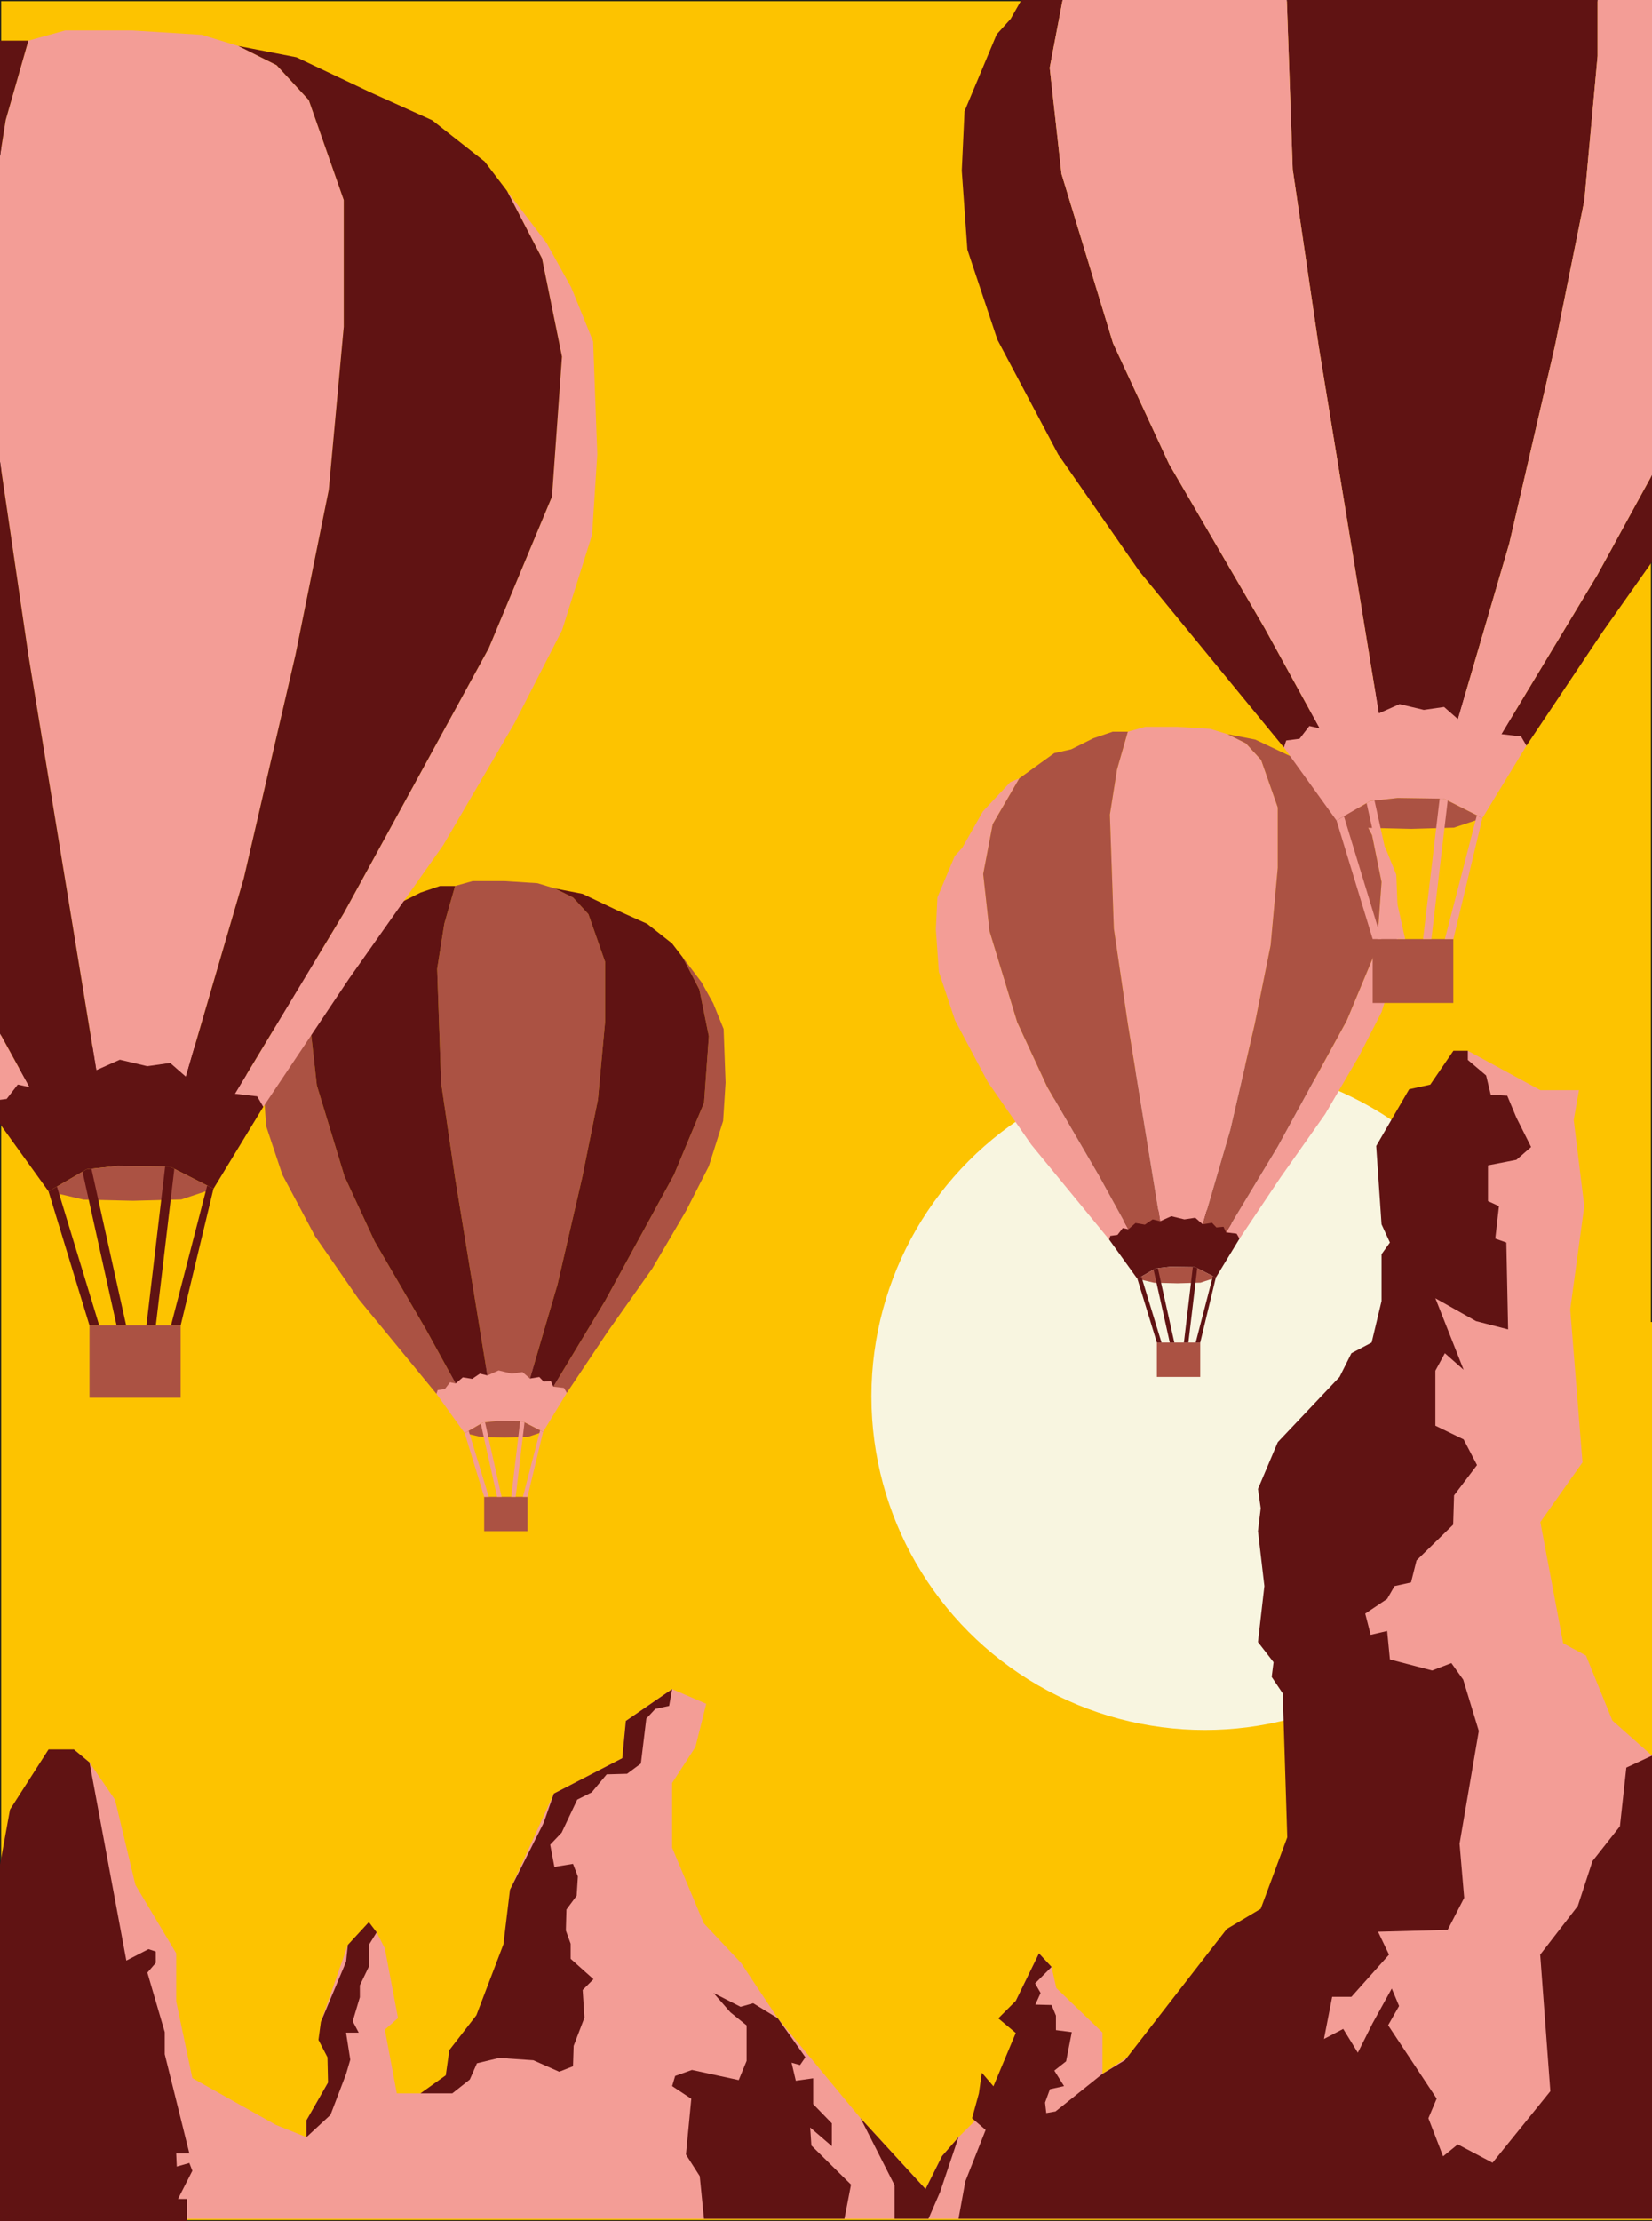 <?xml version="1.0" encoding="UTF-8"?>
<svg id="Capa_1" data-name="Capa 1" xmlns="http://www.w3.org/2000/svg" xmlns:xlink="http://www.w3.org/1999/xlink" viewBox="0 0 203.46 273.48">
  <defs>
    <style>
      .cls-1 {
        stroke-width: .28px;
      }

      .cls-1, .cls-2, .cls-3, .cls-4 {
        fill: none;
      }

      .cls-1, .cls-3, .cls-4 {
        stroke: #1d1d1b;
        stroke-miterlimit: 10;
      }

      .cls-5 {
        clip-path: url(#clippath);
      }

      .cls-2, .cls-6, .cls-7, .cls-8, .cls-9, .cls-10 {
        stroke-width: 0px;
      }

      .cls-3 {
        stroke-width: .26px;
      }

      .cls-4 {
        stroke-width: .29px;
      }

      .cls-6 {
        fill: #f39d96;
      }

      .cls-7 {
        fill: #f8f5e0;
      }

      .cls-8 {
        fill: #601313;
      }

      .cls-9 {
        fill: #ab5243;
      }

      .cls-10 {
        fill: #fdc300;
      }
    </style>
    <clipPath id="clippath">
      <rect class="cls-2" width="203.46" height="273.48"/>
    </clipPath>
  </defs>
  <rect class="cls-10" width="203.46" height="273.48"/>
  <g>
    <rect class="cls-1" y="-488.31" width="813.86" height="761.79"/>
    <line class="cls-4" x2="813.86"/>
    <line class="cls-3" x1="203.46" y1="-488.31" x2="203.46" y2="162.77"/>
  </g>
  <g class="cls-5">
    <circle class="cls-7" cx="148.39" cy="171.93" r="41.07"/>
    <polygon class="cls-6" points="203.46 216.16 198.58 211.83 195.33 203.83 192.52 202.32 189.71 187.4 194.9 180.05 193.39 161.21 195.12 148.5 193.82 137.89 194.47 134.22 189.71 134.22 180.78 129.37 177.95 137.46 175.26 156.13 172.22 171.49 161.61 180.48 161.61 194.32 168.31 222.64 159.14 239.72 135.78 255.33 135.78 250.24 130.1 244.77 129.51 242.17 127.96 240.5 125.1 246.35 127.89 253.34 118.05 263.13 116.02 265.46 113.99 269.52 105.99 260.8 95.79 248.49 91.26 241.67 86.68 236.8 82.78 227.49 82.78 219.52 85.65 215.09 86.98 209.77 82.78 207.96 77.08 211.88 76.64 216.47 68.21 220.83 62.81 232.66 61.78 248.91 57.23 254.82 51.79 257.73 48.87 257.73 47.4 249.89 49.02 248.47 47.4 239.9 46.39 237.91 42.84 239.46 39.52 248.93 41.34 251.57 40.4 256.4 37.74 261.06 37.74 263.13 33.96 261.61 23.69 255.85 21.7 246.4 21.7 240.49 16.68 232.07 14.17 221.59 11.02 216.99 9.1 215.39 7.52 249.89 11.07 273.18 203.46 273.18 203.46 216.16"/>
    <g>
      <polygon class="cls-8" points="152.66 152.5 149.74 157.3 147.19 156 144.13 155.96 142.32 156.16 140.08 157.45 136.6 152.61 136.04 150.98 144.05 148.5 149.5 149.09 151.94 150.82 152.66 152.5"/>
      <polygon class="cls-9" points="149.74 157.3 147.86 157.92 145.03 158 142.13 157.93 140.08 157.45 142.32 156.16 144.13 155.96 147.19 156 149.74 157.3"/>
      <rect class="cls-9" x="142.48" y="165.3" width="5.34" height="4.23"/>
      <polygon class="cls-8" points="142.48 165.3 140.08 157.45 140.57 157.17 143.05 165.3 142.48 165.3"/>
      <polygon class="cls-8" points="144.07 165.3 142.07 156.3 142.32 156.16 142.6 156.13 144.63 165.3 144.07 165.3"/>
      <polygon class="cls-8" points="147.82 165.3 147.26 165.3 149.38 157.11 149.74 157.3 147.82 165.3"/>
      <polygon class="cls-8" points="146.36 165.3 145.81 165.3 146.91 156 147.19 156 147.45 156.13 146.36 165.3"/>
      <polygon class="cls-6" points="128.99 133.85 125.28 125.85 121.87 114.64 121.09 107.61 122.26 101.47 125.54 95.83 124.43 96.29 121.05 99.9 118.5 104.39 117.58 105.4 115.45 110.49 115.26 114.43 115.63 119.66 117.62 125.62 121.65 133.21 127.02 140.94 136.6 152.61 136.75 152.16 137.63 152.04 138.28 151.2 138.97 151.35 135.32 144.71 128.99 133.85"/>
      <polygon class="cls-6" points="154.54 126.05 156.49 116.39 157.37 106.83 157.37 99.42 155.32 93.57 153.44 91.52 151.2 90.4 149.05 89.74 144.99 89.49 141.05 89.49 138.9 90.09 137.57 94.74 136.69 100.3 137.18 114.34 138.9 126.05 142.88 150.36 144.26 149.74 145.87 150.13 147.21 149.93 148.13 150.74 151.52 139.12 154.54 126.05"/>
      <polygon class="cls-9" points="137.18 114.34 136.69 100.3 137.57 94.74 138.9 90.09 137.04 90.09 134.65 90.9 131.93 92.26 129.84 92.73 125.54 95.83 122.26 101.47 121.09 107.61 121.87 114.64 125.28 125.85 128.99 133.85 135.32 144.71 138.97 151.35 139.85 150.58 141 150.78 141.96 150.13 142.88 150.36 138.9 126.05 137.18 114.34"/>
      <polygon class="cls-6" points="171.97 107.7 170.69 104.54 169.25 101.93 166.93 98.88 168.98 102.83 170.15 108.59 169.56 116.78 165.86 125.66 157.37 141.17 151 151.73 152.3 151.89 152.66 152.5 157.69 144.99 163.2 137.18 167.37 130.04 170.16 124.59 171.91 119.02 172.22 114.3 171.97 107.7"/>
      <polygon class="cls-9" points="165.86 125.66 169.56 116.78 170.15 108.59 168.98 102.83 166.93 98.88 165.62 97.16 162.55 94.75 158.91 93.1 154.6 91.06 151.2 90.4 153.44 91.52 155.32 93.57 157.37 99.42 157.37 106.83 156.49 116.39 154.54 126.05 151.52 139.12 148.13 150.74 149.27 150.55 149.81 151.12 150.69 151.04 151 151.73 157.37 141.17 165.86 125.66"/>
    </g>
    <g>
      <polygon class="cls-6" points="69.81 171.49 66.89 176.29 64.34 174.99 61.27 174.95 59.47 175.15 57.23 176.45 53.75 171.61 53.19 169.97 61.2 167.5 66.65 168.08 69.09 169.81 69.81 171.49"/>
      <polygon class="cls-9" points="66.89 176.29 65 176.92 62.17 176.99 59.28 176.93 57.23 176.45 59.47 175.15 61.27 174.95 64.34 174.99 66.89 176.29"/>
      <rect class="cls-9" x="59.63" y="184.29" width="5.34" height="4.23"/>
      <polygon class="cls-6" points="59.63 184.29 57.23 176.45 57.72 176.16 60.2 184.29 59.63 184.29"/>
      <polygon class="cls-6" points="61.22 184.29 59.22 175.29 59.47 175.15 59.74 175.12 61.78 184.29 61.22 184.29"/>
      <polygon class="cls-6" points="64.97 184.29 64.4 184.29 66.52 176.1 66.89 176.29 64.97 184.29"/>
      <polygon class="cls-6" points="63.51 184.29 62.96 184.29 64.06 174.99 64.34 174.99 64.6 175.12 63.51 184.29"/>
      <polygon class="cls-9" points="46.14 152.84 42.43 144.84 39.02 133.63 38.24 126.61 39.41 120.46 42.68 114.82 41.57 115.28 38.2 118.89 35.65 123.38 34.73 124.4 32.6 129.49 32.41 133.42 32.78 138.65 34.77 144.62 38.8 152.2 44.16 159.93 53.75 171.61 53.9 171.15 54.78 171.03 55.43 170.19 56.12 170.34 52.47 163.7 46.14 152.84"/>
      <polygon class="cls-9" points="71.69 145.04 73.64 135.38 74.52 125.83 74.52 118.41 72.47 112.56 70.59 110.51 68.35 109.39 66.2 108.74 62.14 108.48 58.2 108.48 56.05 109.08 54.72 113.73 53.84 119.29 54.33 133.34 56.05 145.04 60.03 169.35 61.41 168.73 63.01 169.12 64.35 168.93 65.27 169.73 68.67 158.11 71.69 145.04"/>
      <polygon class="cls-8" points="54.33 133.34 53.84 119.29 54.72 113.73 56.05 109.08 54.19 109.08 51.8 109.89 49.08 111.25 46.99 111.72 42.68 114.82 39.41 120.46 38.24 126.61 39.02 133.63 42.43 144.84 46.14 152.84 52.47 163.7 56.12 170.34 57 169.58 58.15 169.77 59.11 169.12 60.03 169.35 56.05 145.04 54.33 133.34"/>
      <polygon class="cls-9" points="89.12 126.69 87.84 123.53 86.39 120.92 84.08 117.87 86.13 121.83 87.3 127.58 86.71 135.77 83 144.65 74.52 160.16 68.15 170.73 69.45 170.88 69.81 171.49 74.83 163.98 80.34 156.17 84.52 149.03 87.3 143.58 89.06 138.01 89.36 133.29 89.12 126.69"/>
      <polygon class="cls-8" points="83 144.65 86.71 135.77 87.3 127.58 86.13 121.83 84.08 117.87 82.77 116.16 79.7 113.74 76.05 112.1 71.75 110.05 68.35 109.39 70.59 110.51 72.47 112.56 74.52 118.41 74.52 125.83 73.64 135.38 71.69 145.04 68.67 158.11 65.27 169.73 66.42 169.54 66.96 170.11 67.84 170.04 68.15 170.73 74.52 160.16 83 144.65"/>
    </g>
    <g>
      <polygon class="cls-6" points="188 91.81 182.57 100.73 177.82 98.33 172.13 98.25 168.77 98.62 164.61 101.03 158.12 92.03 157.09 88.98 171.98 84.38 182.13 85.48 186.66 88.69 188 91.81"/>
      <polygon class="cls-9" points="182.57 100.73 179.06 101.9 173.8 102.05 168.42 101.92 164.61 101.03 168.77 98.62 172.13 98.25 177.82 98.33 182.57 100.73"/>
      <rect class="cls-9" x="169.06" y="115.62" width="9.93" height="7.87"/>
      <polygon class="cls-6" points="169.06 115.62 164.61 101.03 165.52 100.5 170.13 115.62 169.06 115.62"/>
      <polygon class="cls-6" points="172.02 115.62 168.31 98.88 168.77 98.62 169.28 98.56 173.06 115.62 172.02 115.62"/>
      <polygon class="cls-6" points="179 115.62 177.95 115.62 181.89 100.39 182.57 100.73 179 115.62"/>
      <polygon class="cls-6" points="176.29 115.62 175.26 115.62 177.31 98.32 177.82 98.33 178.3 98.57 176.29 115.62"/>
      <polygon class="cls-8" points="143.98 57.13 137.08 42.26 130.73 21.4 129.28 8.34 131.46 -3.09 137.55 -13.59 135.49 -12.73 129.21 -6.01 124.47 2.33 122.75 4.23 118.79 13.69 118.45 21.01 119.14 30.73 122.84 41.83 130.33 55.95 140.31 70.32 158.12 92.03 158.41 91.17 160.05 90.96 161.26 89.39 162.54 89.68 155.75 77.33 143.98 57.13"/>
      <polygon class="cls-8" points="191.5 42.62 195.13 24.66 196.76 6.89 196.76 -6.9 192.95 -17.78 189.44 -21.59 185.28 -23.67 181.28 -24.9 173.73 -25.37 166.41 -25.37 162.41 -24.26 159.94 -15.61 158.3 -5.27 159.21 20.85 162.41 42.62 169.81 87.83 172.37 86.69 175.36 87.4 177.85 87.04 179.56 88.54 185.88 66.92 191.5 42.62"/>
      <polygon class="cls-6" points="159.21 20.85 158.3 -5.27 159.94 -15.61 162.41 -24.26 158.96 -24.26 154.51 -22.74 149.45 -20.21 145.56 -19.35 137.55 -13.59 131.46 -3.09 129.28 8.34 130.73 21.4 137.08 42.26 143.98 57.13 155.75 77.33 162.54 89.68 164.18 88.25 166.32 88.61 168.1 87.4 169.81 87.83 162.41 42.62 159.21 20.85"/>
      <polygon class="cls-8" points="223.92 8.5 221.54 2.62 218.84 -2.24 214.53 -7.9 218.34 -.55 220.52 10.15 219.43 25.39 212.54 41.89 196.76 70.73 184.91 90.39 187.33 90.67 188 91.81 197.34 77.85 207.59 63.33 215.36 50.04 220.54 39.91 223.8 29.55 224.37 20.77 223.92 8.5"/>
      <polygon class="cls-6" points="212.54 41.89 219.43 25.39 220.52 10.15 218.34 -.55 214.53 -7.9 212.11 -11.1 206.39 -15.59 199.61 -18.65 191.61 -22.45 185.28 -23.67 189.44 -21.59 192.95 -17.78 196.76 -6.9 196.76 6.89 195.13 24.66 191.5 42.62 185.88 66.92 179.56 88.54 181.7 88.18 182.7 89.25 184.34 89.11 184.91 90.39 196.76 70.73 212.54 41.89"/>
    </g>
    <g>
      <polygon class="cls-8" points="32.43 136.27 26.29 146.36 20.92 143.63 14.48 143.55 10.68 143.96 5.98 146.69 -1.35 136.51 -2.53 133.06 14.32 127.86 25.79 129.1 30.91 132.73 32.43 136.27"/>
      <polygon class="cls-9" points="26.29 146.36 22.33 147.68 16.37 147.84 10.29 147.7 5.98 146.69 10.68 143.96 14.48 143.55 20.92 143.63 26.29 146.36"/>
      <rect class="cls-9" x="11.02" y="163.19" width="11.23" height="8.9"/>
      <polygon class="cls-8" points="11.02 163.19 5.98 146.69 7.01 146.09 12.22 163.19 11.02 163.19"/>
      <polygon class="cls-8" points="14.36 163.19 10.16 144.26 10.68 143.96 11.26 143.9 15.54 163.19 14.36 163.19"/>
      <polygon class="cls-8" points="22.25 163.19 21.06 163.19 25.52 145.97 26.29 146.36 22.25 163.19"/>
      <polygon class="cls-8" points="19.19 163.19 18.03 163.19 20.34 143.62 20.92 143.63 21.47 143.91 19.19 163.19"/>
      <polygon class="cls-6" points="-17.35 97.04 -25.15 80.22 -32.33 56.63 -33.97 41.86 -31.51 28.94 -24.62 17.07 -26.95 18.04 -34.06 25.63 -39.41 35.07 -41.36 37.22 -45.83 47.92 -46.22 56.19 -45.44 67.19 -41.26 79.74 -32.79 95.7 -21.5 111.96 -1.35 136.51 -1.03 135.54 .82 135.3 2.19 133.53 3.64 133.85 -4.04 119.88 -17.35 97.04"/>
      <polygon class="cls-6" points="36.39 80.63 40.49 60.32 42.34 40.22 42.34 24.63 38.03 12.32 34.07 8.02 29.36 5.66 24.83 4.28 16.3 3.75 8.02 3.75 3.49 5 .7 14.78 -1.15 26.48 -.12 56.02 3.49 80.63 11.86 131.76 14.76 130.47 18.14 131.27 20.96 130.87 22.89 132.56 30.03 108.12 36.39 80.63"/>
      <polygon class="cls-8" points="-.12 56.02 -1.15 26.48 .7 14.78 3.49 5 -.41 5 -5.45 6.71 -11.16 9.58 -15.57 10.55 -24.62 17.07 -31.51 28.94 -33.97 41.86 -32.33 56.63 -25.15 80.22 -17.35 97.04 -4.04 119.88 3.64 133.85 5.49 132.24 7.91 132.64 9.92 131.27 11.86 131.76 3.49 80.63 -.12 56.02"/>
      <polygon class="cls-6" points="73.05 42.04 70.36 35.4 67.31 29.91 62.44 23.5 66.75 31.81 69.21 43.91 67.98 61.14 60.19 79.81 42.34 112.43 28.93 134.66 31.67 134.98 32.43 136.27 43 120.48 54.59 104.05 63.37 89.03 69.23 77.57 72.92 65.85 73.56 55.92 73.05 42.04"/>
      <polygon class="cls-8" points="60.19 79.81 67.98 61.14 69.21 43.91 66.75 31.81 62.44 23.5 59.69 19.89 53.23 14.81 45.56 11.34 36.51 7.05 29.36 5.66 34.07 8.02 38.03 12.32 42.34 24.63 42.34 40.22 40.49 60.32 36.39 80.63 30.03 108.12 22.89 132.56 25.31 132.16 26.44 133.37 28.29 133.21 28.93 134.66 42.34 112.43 60.19 79.81"/>
    </g>
    <polygon class="cls-8" points="0 229.59 1.23 222.8 5.98 215.39 9.1 215.39 11.02 216.99 15.56 241.39 18.29 239.98 19.18 240.28 19.18 241.68 18.15 242.87 20.29 250.19 20.29 252.92 23.32 265.12 21.7 265.12 21.77 266.75 23.32 266.31 23.69 267.27 21.92 270.74 23.03 270.74 23.03 273.48 0 273.48 0 229.59"/>
    <polygon class="cls-8" points="45.43 236.65 46.39 237.91 45.43 239.46 45.43 242.13 44.32 244.44 44.32 245.9 43.44 248.86 44.18 250.26 42.62 250.26 43.14 253.59 42.62 255.36 40.7 260.39 37.74 263.13 37.74 261.06 40.4 256.4 40.33 253.29 39.22 251.15 39.52 248.93 42.62 241.54 42.84 239.46 45.43 236.65"/>
    <polygon class="cls-8" points="51.79 257.73 54.9 255.51 55.34 252.41 58.67 248.12 62 239.39 62.81 232.66 66.95 224.45 68.21 220.83 76.64 216.47 77.08 211.88 82.78 207.96 82.41 210.03 80.71 210.4 79.6 211.59 78.93 217.13 77.23 218.39 74.72 218.46 72.87 220.68 71.09 221.57 69.17 225.64 67.76 227.12 68.28 229.85 70.57 229.48 71.17 231.03 71.02 233.4 69.76 235.1 69.69 237.69 70.28 239.32 70.28 241.17 73.09 243.68 71.76 245.01 71.98 248.41 70.65 251.89 70.57 254.4 68.87 255.07 65.69 253.66 61.48 253.37 58.74 254.03 57.86 256.03 55.71 257.73 51.79 257.73"/>
    <polygon class="cls-8" points="86.7 273.18 86.18 267.93 84.48 265.27 85.14 258.4 82.78 256.84 83.15 255.59 85.22 254.85 90.98 256.1 91.95 253.74 91.95 249.37 89.95 247.75 87.88 245.38 91.21 247.08 92.76 246.64 95.79 248.49 99.19 253.29 98.53 254.25 97.49 253.96 98.01 256.18 100.15 255.88 100.15 259.06 102.45 261.43 102.45 264.24 99.78 261.94 99.93 264.16 104.81 268.97 104 273.18 86.7 273.18"/>
    <polygon class="cls-8" points="105.99 260.8 110.17 269.04 110.17 273.18 114.35 273.18 115.78 269.88 118.05 263.13 116.02 265.46 113.99 269.52 105.99 260.8"/>
    <polygon class="cls-8" points="118.05 273.18 118.89 268.57 121.39 262.24 119.72 260.8 120.56 257.73 120.92 255.19 122.35 256.86 125.1 250.3 122.95 248.5 125.1 246.35 127.96 240.5 129.51 242.17 127.48 244.2 128.16 245.38 127.51 246.81 129.51 246.86 130.05 248.16 130.05 249.95 132 250.2 131.3 253.79 129.85 254.93 131.05 256.84 129.31 257.22 128.71 258.87 128.86 260.16 130 259.96 135.78 255.33 138.56 253.64 151.09 237.5 155.27 235.01 158.54 226.21 157.98 208.49 156.62 206.46 156.85 204.65 154.93 202.17 155.72 195.28 154.93 188.51 155.27 185.69 154.93 183.32 157.37 177.56 164.98 169.53 166.44 166.61 168.93 165.3 170.15 160.18 170.15 154.42 171.18 152.98 170.15 150.74 169.49 141.1 173.55 134.11 176.15 133.54 179 129.37 180.78 129.37 180.78 130.5 183.03 132.41 183.6 134.78 185.63 134.9 186.76 137.61 188.57 141.22 186.76 142.8 183.26 143.48 183.26 147.88 184.61 148.5 184.16 152.5 185.52 152.98 185.74 163.68 181.79 162.66 176.78 159.84 180.26 168.65 177.95 166.61 176.78 168.76 176.78 175.53 180.26 177.22 181.91 180.38 179.08 184.11 178.97 187.72 174.46 192.12 173.78 194.83 171.75 195.28 170.84 196.86 168.14 198.67 168.81 201.28 170.84 200.81 171.18 204.31 176.38 205.67 178.75 204.76 180.21 206.8 182.13 213.12 179.76 227 180.33 233.66 178.29 237.61 169.72 237.84 171.07 240.66 166.44 245.85 164.07 245.85 163.06 251.04 165.43 249.8 167.23 252.73 169.04 249.12 171.41 244.83 172.31 246.98 170.96 249.35 176.94 258.38 175.92 260.8 177.73 265.49 179.54 264.02 183.82 266.28 190.94 257.47 189.69 240.66 194.32 234.67 196.13 229.14 199.51 224.85 200.3 217.63 203.46 216.16 203.46 273.18 118.05 273.18"/>
  </g>
</svg>
